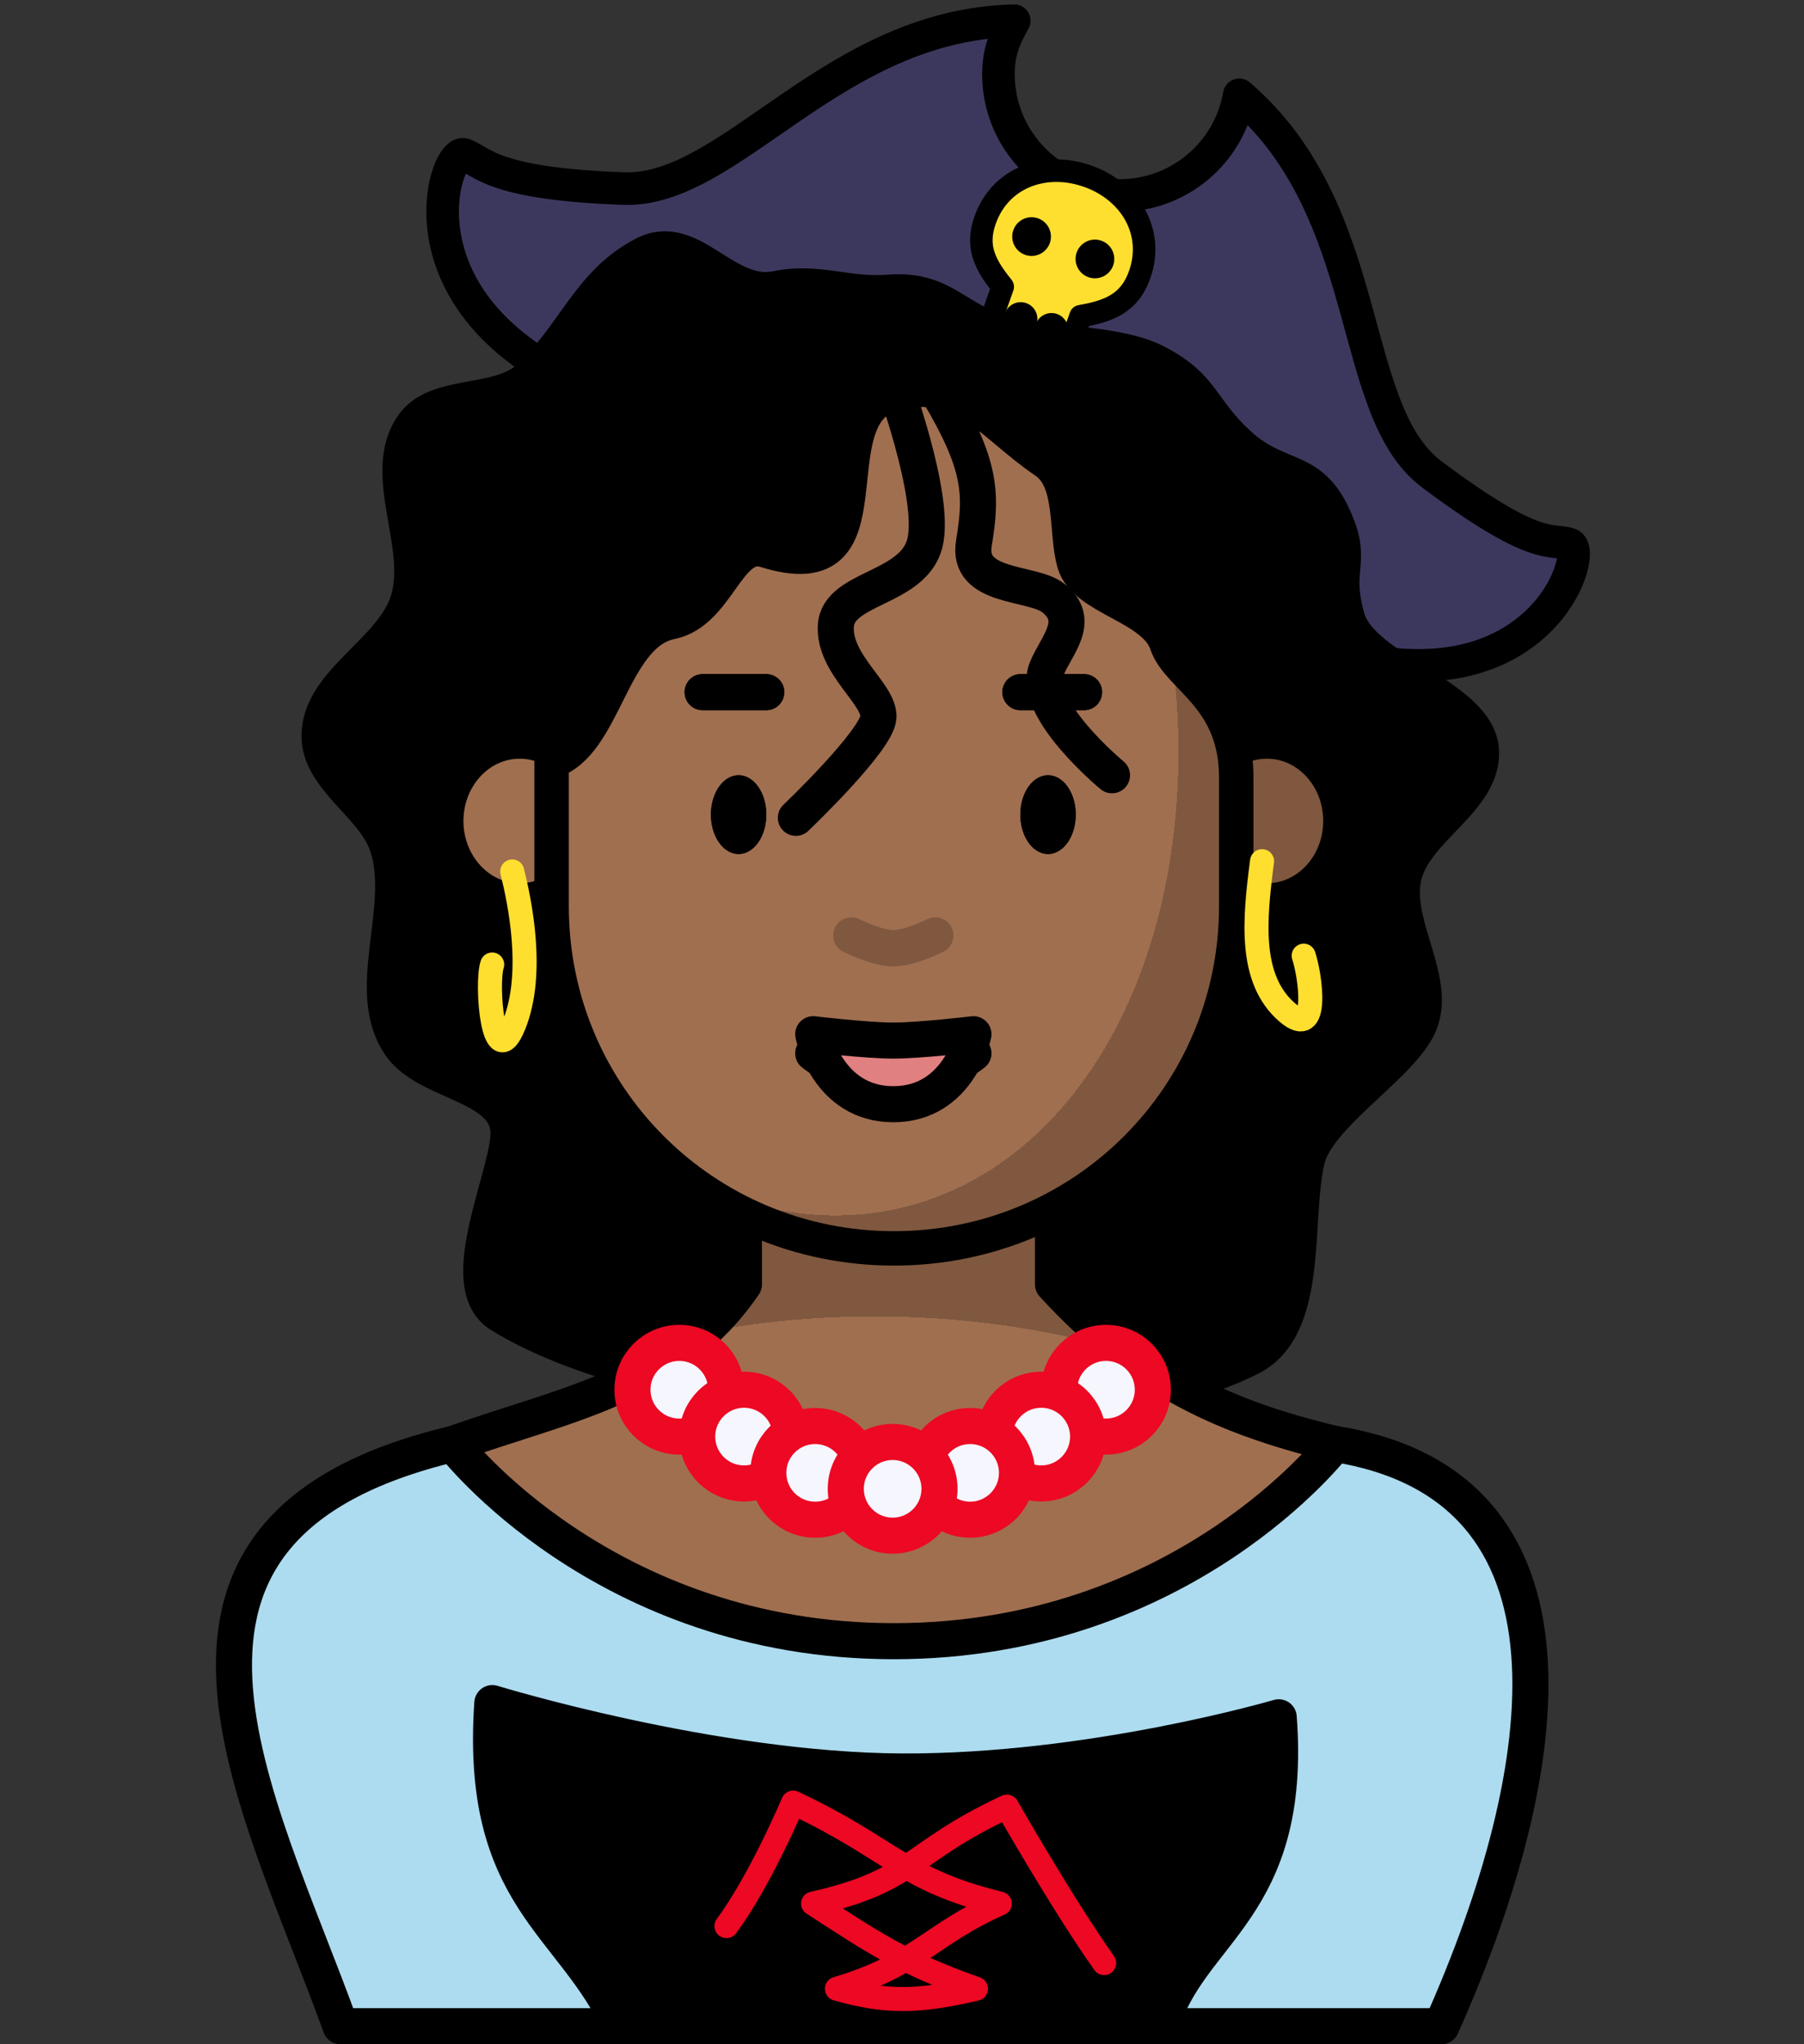 <?xml version="1.0" encoding="UTF-8" standalone="no"?>
<svg
   xmlns:osb="http://www.openswatchbook.org/uri/2009/osb"
   xmlns:dc="http://purl.org/dc/elements/1.1/"
   xmlns:cc="http://creativecommons.org/ns#"
   xmlns:rdf="http://www.w3.org/1999/02/22-rdf-syntax-ns#"
   xmlns:svg="http://www.w3.org/2000/svg"
   xmlns="http://www.w3.org/2000/svg"
   xmlns:xlink="http://www.w3.org/1999/xlink"
   xmlns:sodipodi="http://sodipodi.sourceforge.net/DTD/sodipodi-0.dtd"
   xmlns:inkscape="http://www.inkscape.org/namespaces/inkscape"
   width="150mm"
   height="170mm"
   viewBox="0 0 150 170"
   version="1.1"
   id="svg3147"
   inkscape:version="1.0 (4035a4fb49, 2020-05-01)"
   sodipodi:docname="piratef.svg">
  <rect x="0" y="0" width="150" height="170" fill="#333333" stroke="none"/>
  <defs
     id="defs3141">
    <pattern
       patternUnits="userSpaceOnUse"
       width="8.713"
       height="7.611"
       patternTransform="translate(-2054.333,1959.279)"
       id="carreau-pt">
      <rect
         style="fill:#800000;fill-opacity:1;stroke:none;stroke-width:1.086;stroke-linecap:round;stroke-linejoin:round;stroke-miterlimit:4;stroke-dasharray:none;stop-color:#000000"
         id="rect119919"
         width="8.713"
         height="7.611"
         x="-2.2737368e-13"
         y="6.2746067e-06" />
      <path
         style="fill:#800000;stroke:#c11a1a;stroke-width:1.81;stroke-linecap:butt;stroke-linejoin:miter;stroke-miterlimit:4;stroke-dasharray:none;stroke-opacity:1"
         d="M 3.075,7.611 V 0"
         id="path119921" />
      <path
         style="fill:#c11a1a;fill-opacity:1;stroke:#c11a1a;stroke-width:1.81;stroke-linecap:butt;stroke-linejoin:miter;stroke-miterlimit:4;stroke-dasharray:none;stroke-opacity:1"
         d="M 1.3287401e-5,4.79 H 8.713"
         id="path119923" />
    </pattern>
    <pattern
       patternUnits="userSpaceOnUse"
       width="85"
       height="85"
       patternTransform="translate(-1862,1832)"
       id="pattern115842">
      <rect
         style="fill:#800000;fill-opacity:1;stroke:none;stroke-width:11.339;stroke-linecap:round;stroke-linejoin:round;stroke-miterlimit:4;stroke-dasharray:none;stop-color:#000000"
         id="rect104700"
         width="85"
         height="85"
         x="3.4178149e-05"
         y="0" />
      <path
         style="fill:#800000;stroke:#c11a1a;stroke-width:18.898;stroke-linecap:butt;stroke-linejoin:miter;stroke-miterlimit:4;stroke-dasharray:none;stroke-opacity:1"
         d="M 30,85 V 1.0187008e-5"
         id="path104779" />
      <path
         style="fill:#c11a1a;fill-opacity:1;stroke:#c11a1a;stroke-width:18.898;stroke-linecap:butt;stroke-linejoin:miter;stroke-miterlimit:4;stroke-dasharray:none;stroke-opacity:1"
         d="M 0,53.5 H 85"
         id="path107256" />
    </pattern>
    <pattern
       id="carreau-vert"
       patternTransform="translate(-4914.837,100.067)"
       height="8.541"
       width="9.515"
       patternUnits="userSpaceOnUse">
      <rect
         style="color:#000000;overflow:visible;fill:url(#linearGradient4920);fill-opacity:1;stroke:#3d662c;stroke-width:1.355;stroke-linecap:square;stroke-linejoin:miter;stroke-miterlimit:4;stroke-dasharray:none;stroke-opacity:1;stop-color:#000000"
         id="rect4918"
         width="8.16"
         height="7.186"
         x="0.678"
         y="0.678" />
    </pattern>
    <linearGradient
       y2="37.991"
       x2="-1234.215"
       y1="37.991"
       x1="-1248.374"
       gradientTransform="matrix(0.963,0,0,0.848,1201.063,-26.799)"
       gradientUnits="userSpaceOnUse"
       id="linearGradient4920"
       xlink:href="#linearGradient4905"
       inkscape:collect="always" />
    <linearGradient
       osb:paint="solid"
       id="linearGradient4905">
      <stop
         id="stop4903"
         offset="0"
         style="stop-color:#3f9320;stop-opacity:1;" />
    </linearGradient>
    <pattern
       id="pattern115842-0-4"
       patternTransform="translate(-1862,1832)"
       height="85"
       width="85"
       patternUnits="userSpaceOnUse">
      <rect
         y="0"
         x="3.4178149e-05"
         height="85"
         width="85"
         id="rect104700-3-5"
         style="fill:#800000;fill-opacity:1;stroke:none;stroke-width:11.339;stroke-linecap:round;stroke-linejoin:round;stroke-miterlimit:4;stroke-dasharray:none;stop-color:#000000" />
      <path
         id="path104779-9-5"
         d="M 30,85 V 1.0187008e-5"
         style="fill:#800000;stroke:#c11a1a;stroke-width:18.898;stroke-linecap:butt;stroke-linejoin:miter;stroke-miterlimit:4;stroke-dasharray:none;stroke-opacity:1" />
      <path
         id="path107256-5-6"
         d="M 0,53.5 H 85"
         style="fill:#c11a1a;fill-opacity:1;stroke:#c11a1a;stroke-width:18.898;stroke-linecap:butt;stroke-linejoin:miter;stroke-miterlimit:4;stroke-dasharray:none;stroke-opacity:1" />
    </pattern>
    <radialGradient
       gradientUnits="userSpaceOnUse"
       gradientTransform="matrix(0.331,0.003,-0.002,0.192,254.215,-128.201)"
       r="195.663"
       fy="602.332"
       fx="-391.231"
       cy="602.332"
       cx="-391.231"
       id="radialGradient23876-9-3-7-7-3"
       xlink:href="#linearGradient453754"
       inkscape:collect="always" />
    <linearGradient
       id="linearGradient453754"
       inkscape:collect="always">
      <stop
         id="stop453746"
         offset="0"
         style="stop-color:#a06f50;stop-opacity:1" />
      <stop
         style="stop-color:#a06f50;stop-opacity:1"
         offset="0.704"
         id="stop453748" />
      <stop
         style="stop-color:#7f583f;stop-opacity:1"
         offset="0.704"
         id="stop453750" />
      <stop
         id="stop453752"
         offset="1"
         style="stop-color:#7f583f;stop-opacity:1" />
    </linearGradient>
    <radialGradient
       r="29.964"
       fy="144.489"
       fx="-213.612"
       cy="144.489"
       cx="-213.612"
       gradientTransform="matrix(1.545,-0.27,0.454,2.159,378.809,-464.098)"
       gradientUnits="userSpaceOnUse"
       id="radialGradient4100"
       xlink:href="#linearGradient453754"
       inkscape:collect="always" />
  </defs>
  <sodipodi:namedview
     inkscape:snap-smooth-nodes="true"
     inkscape:object-paths="true"
     id="base"
     pagecolor="#ffffff"
     bordercolor="#666666"
     borderopacity="1.0"
     inkscape:pageopacity="0.0"
     inkscape:pageshadow="2"
     inkscape:zoom="0.35"
     inkscape:cx="-54.950046"
     inkscape:cy="75.913708"
     inkscape:document-units="mm"
     inkscape:current-layer="layer1"
     inkscape:document-rotation="0"
     showgrid="false"
     inkscape:window-width="1920"
     inkscape:window-height="1017"
     inkscape:window-x="-8"
     inkscape:window-y="-8"
     inkscape:window-maximized="1" />
  <g
     inkscape:label="Calque 1"
     inkscape:groupmode="layer"
     id="layer1">
    <g
       id="g1254">
      <path
         sodipodi:nodetypes="cccscsscssccsc"
         id="path5152-1-2"
         style="mix-blend-mode:normal;fill:#3c385d;fill-opacity:1;fill-rule:evenodd;stroke:#000000;stroke-width:2.71;stroke-linecap:round;stroke-linejoin:round;stroke-miterlimit:4;stroke-dasharray:none;stroke-opacity:1"
         d="M 84.333,1.723 C 69.179,2.05 60.8,16.004 51.855,15.682 40.938,15.29 40.154,13.449 38.609,12.855 c -1.545,-0.594 -5.494,10.832 7.292,18.02 9.946,5.591 22.786,-0.849 28.213,1.07 4.577,1.618 7.096,4.4 8.103,4.756 1.008,0.356 4.714,-0.224 9.291,1.395 5.427,1.919 11.364,14.999 22.614,16.903 14.463,2.447 17.948,-9.24 16.373,-9.749 -1.575,-0.509 -2.716,0.748 -11.453,-5.809 -7.128,-5.349 -4.592,-21.76 -15.999,-31.556 -0.834,4.837 -5.03,8.372 -9.939,8.372 -5.57,-8.1e-5 -10.086,-4.516 -10.086,-10.086 -3.1e-5,-1.744 0.452,-2.93 1.313,-4.447 z" />
      <g
         style="mix-blend-mode:normal"
         id="g4517"
         transform="translate(-50.364,149.654)">
        <g
           id="g1203">
          <path
             style="mix-blend-mode:normal;fill:#000000;fill-opacity:1;stroke:#000000;stroke-width:3;stroke-linecap:butt;stroke-linejoin:miter;stroke-miterlimit:4;stroke-dasharray:none;stroke-opacity:1"
             d="m 91.944,-40.351 c -4.038,-2.523 1.062,-12.245 0.684,-15.442 -0.438,-3.706 -6.696,-3.823 -8.892,-6.84 -3.27,-4.492 0.554,-11.337 -1.134,-16.631 -1.1,-3.448 -5.732,-5.642 -5.67,-9.26 0.077,-4.455 6.033,-6.901 7.371,-11.15 1.457,-4.628 -2.374,-10.556 0.378,-14.552 1.971,-2.862 7.074,-1.624 9.638,-3.969 3.826,-3.499 5.024,-7.936 9.638,-10.3 3.909,-2.003 6.686,3.76 10.987,2.868 3.407,-0.706 5.844,0.592 9.312,0.313 4.758,-0.382 5.552,2.537 10.207,3.591 3.507,0.794 8.895,0.576 12.078,2.25 3.936,2.071 3.55,3.802 6.829,6.807 3.195,2.928 5.8,1.8 7.699,5.695 2.025,4.152 0.024,4.269 1.286,8.713 1.253,4.412 10.932,6.475 11.15,11.056 0.194,4.069 -5.488,6.43 -6.426,10.394 -0.975,4.124 3.087,8.902 1.134,12.662 -1.743,3.356 -8.305,7.249 -9.184,10.927 -1.185,4.961 0.345,13.889 -4.703,16.453 -14.272,7.248 -48.808,4.896 -62.383,-3.586 z"
             id="path41705-1-7"
             sodipodi:nodetypes="ssssssssssssssssssssss" />
          <g
             style="mix-blend-mode:normal"
             transform="translate(625.066,94.038)"
             id="g105219-9">
            <ellipse
               style="color:#000000;overflow:visible;fill:#a06f50;fill-opacity:1;stroke:#000000;stroke-width:3;stroke-linecap:round;stroke-miterlimit:4;stroke-dasharray:none;stroke-opacity:1;stop-color:#000000"
               id="path861-2-7-9-3-7-6"
               cx="-531.491"
               cy="-175.419"
               rx="6.176"
               ry="6.679" />
            <ellipse
               ry="6.679"
               rx="6.176"
               cy="-175.419"
               cx="-469.355"
               id="path861-0-6-0-9-0-8-3"
               style="color:#000000;overflow:visible;fill:#7f583f;fill-opacity:1;stroke:#000000;stroke-width:3;stroke-linecap:round;stroke-miterlimit:4;stroke-dasharray:none;stroke-opacity:1;stop-color:#000000" />
          </g>
          <path
             sodipodi:nodetypes="cccccccsccc"
             d="m 112.219,-57.168 v 14.325 c -5.824,8.507 -14.888,9.956 -24.19,13.267 -13.88,4.94 -13.392,12.097 -13.392,12.097 V -1.154 H 174.748 V -17.479 c 0,0 -0.371,-9.014 -13.392,-12.097 -10.082,-2.387 -16.719,-5.952 -23.435,-13.267 v -14.325 z"
             style="mix-blend-mode:normal;fill:url(#radialGradient23876-9-3-7-7-3);fill-opacity:1;stroke:#000000;stroke-width:3;stroke-linecap:round;stroke-linejoin:round;stroke-miterlimit:4;stroke-dasharray:none;stroke-opacity:1;stop-color:#000000"
             id="rect8920-2-3-3-1-8" />
          <path
             sodipodi:nodetypes="sssscssscsss"
             d="m 124.692,-116.924 c 5.761,-1.475 8.023,2.557 12.58,5.652 2.393,1.625 1.636,5.872 2.419,8.487 0.876,2.927 6.627,3.547 7.682,6.677 0.967,2.869 5.891,4.393 5.783,11.353 v 10.453 c 0,15.769 -12.695,28.464 -28.464,28.464 -15.769,0 -28.464,-12.695 -28.464,-28.464 v -12.04 c 4.457,-1.325 4.976,-10.564 9.936,-11.572 3.948,-0.802 4.744,-6.935 7.834,-5.964 11.002,3.459 3.828,-11.288 10.694,-13.045 z"
             style="mix-blend-mode:normal;fill:url(#radialGradient4100);fill-opacity:1;stroke:#000000;stroke-width:2.863;stroke-linecap:round;stroke-linejoin:round;stop-color:#000000"
             id="rect1621-7-1-3" />
          <path
             sodipodi:nodetypes="czc"
             id="path2252-4-7-1-5-0-3"
             d="m 121.156,-71.856 c 0,0 2.102,1.058 3.487,1.058 1.384,0 3.487,-1.058 3.487,-1.058"
             style="mix-blend-mode:normal;fill:none;fill-opacity:1;stroke:#7f583f;stroke-width:3;stroke-linecap:round;stroke-linejoin:miter;stroke-miterlimit:4;stroke-dasharray:none;stroke-opacity:1" />
          <path
             sodipodi:nodetypes="czc"
             id="path2252-47-6-7-9-5"
             d="m 117.981,-62.061 c 0,0 2.461,2.117 6.662,2.117 4.201,0 6.662,-2.117 6.662,-2.117"
             style="mix-blend-mode:normal;fill:none;stroke:#000000;stroke-width:3;stroke-linecap:round;stroke-linejoin:miter;stroke-miterlimit:4;stroke-dasharray:none;stroke-opacity:1" />
          <g
             style="mix-blend-mode:normal"
             transform="translate(334.379,-223.059)"
             id="g2407-6-6-8-1-5">
            <path
               d="m -220.299,141.149 a 2.301,3.274 0 0 1 -2.279,3.274 2.301,3.274 0 0 1 -2.323,-3.21 2.301,3.274 0 0 1 2.234,-3.336 2.301,3.274 0 0 1 2.367,3.145"
               style="color:#000000;overflow:visible;fill:#000000;fill-opacity:1;stroke:none;stroke-width:3;stroke-linecap:round;stroke-linejoin:round;stroke-miterlimit:4;stroke-dasharray:none;stroke-opacity:1;stop-color:#000000"
               id="path984-6-3-0-1-1-6"
               sodipodi:type="arc"
               sodipodi:cx="-222.59987"
               sodipodi:cy="141.14864"
               sodipodi:rx="2.3012009"
               sodipodi:ry="3.2740517"
               sodipodi:start="0"
               sodipodi:end="6.2442187"
               sodipodi:open="true"
               sodipodi:arc-type="arc" />
            <path
               d="m -194.571,141.149 a 2.301,3.274 0 0 1 -2.279,3.274 2.301,3.274 0 0 1 -2.323,-3.21 2.301,3.274 0 0 1 2.234,-3.336 2.301,3.274 0 0 1 2.367,3.145"
               sodipodi:arc-type="arc"
               sodipodi:open="true"
               sodipodi:end="6.2442187"
               sodipodi:start="0"
               sodipodi:ry="3.2740517"
               sodipodi:rx="2.3012009"
               sodipodi:cy="141.14864"
               sodipodi:cx="-196.87254"
               sodipodi:type="arc"
               id="path984-3-2-8-9-4-8-2"
               style="color:#000000;overflow:visible;fill:#000000;fill-opacity:1;stroke:none;stroke-width:3;stroke-linecap:round;stroke-linejoin:round;stroke-miterlimit:4;stroke-dasharray:none;stroke-opacity:1;stop-color:#000000" />
          </g>
          <g
             style="mix-blend-mode:normal"
             transform="translate(321.081,-207.165)"
             id="g66903-6-50-4-2-7">
            <path
               id="path66722-4-6-8-6-4"
               d="m -185.872,115.072 h 5.292"
               style="fill:none;stroke:#000000;stroke-width:3;stroke-linecap:round;stroke-linejoin:round;stroke-miterlimit:4;stroke-dasharray:none;stroke-opacity:1" />
            <path
               id="path66722-1-5-1-4-8-8"
               d="m -212.295,115.072 h 5.292"
               style="fill:none;stroke:#000000;stroke-width:3;stroke-linecap:round;stroke-linejoin:round;stroke-miterlimit:4;stroke-dasharray:none;stroke-opacity:1" />
          </g>
          <path
             sodipodi:nodetypes="czczc"
             id="path2252-8-9-7-0-6-3"
             d="m 131.305,-63.648 c 0,0 -1.183,5.821 -6.662,5.821 -5.479,0 -6.662,-5.821 -6.662,-5.821 0,0 4.434,0.529 6.662,0.529 2.228,0 6.662,-0.529 6.662,-0.529 z"
             style="mix-blend-mode:normal;fill:#e08080;fill-opacity:1;stroke:#000000;stroke-width:3;stroke-linecap:round;stroke-linejoin:round;stroke-miterlimit:4;stroke-dasharray:none;stroke-opacity:1" />
          <path
             sodipodi:nodetypes="czc"
             id="path2252-4-57-8-6-0-0"
             d="m 121.156,-71.856 c 0,0 2.102,1.058 3.487,1.058 1.384,0 3.487,-1.058 3.487,-1.058"
             style="mix-blend-mode:normal;fill:#000000;fill-opacity:0;stroke:#7f583f;stroke-width:3;stroke-linecap:round;stroke-linejoin:miter;stroke-miterlimit:4;stroke-dasharray:none;stroke-opacity:1" />
          <g
             style="mix-blend-mode:normal"
             transform="translate(334.379,-223.059)"
             id="g2407-3-9-5-7-6">
            <path
               d="m -220.299,141.149 a 2.301,3.274 0 0 1 -2.279,3.274 2.301,3.274 0 0 1 -2.323,-3.21 2.301,3.274 0 0 1 2.234,-3.336 2.301,3.274 0 0 1 2.367,3.145"
               style="color:#000000;overflow:visible;fill:#000000;fill-opacity:1;stroke:none;stroke-width:3;stroke-linecap:round;stroke-linejoin:round;stroke-miterlimit:4;stroke-dasharray:none;stroke-opacity:1;stop-color:#000000"
               id="path984-6-9-0-9-5-6"
               sodipodi:type="arc"
               sodipodi:cx="-222.59987"
               sodipodi:cy="141.14864"
               sodipodi:rx="2.3012009"
               sodipodi:ry="3.2740517"
               sodipodi:start="0"
               sodipodi:end="6.2442187"
               sodipodi:open="true"
               sodipodi:arc-type="arc" />
            <path
               d="m -194.571,141.149 a 2.301,3.274 0 0 1 -2.279,3.274 2.301,3.274 0 0 1 -2.323,-3.21 2.301,3.274 0 0 1 2.234,-3.336 2.301,3.274 0 0 1 2.367,3.145"
               sodipodi:arc-type="arc"
               sodipodi:open="true"
               sodipodi:end="6.2442187"
               sodipodi:start="0"
               sodipodi:ry="3.2740517"
               sodipodi:rx="2.3012009"
               sodipodi:cy="141.14864"
               sodipodi:cx="-196.87254"
               sodipodi:type="arc"
               id="path984-3-2-1-7-5-5-0"
               style="color:#000000;overflow:visible;fill:#000000;fill-opacity:1;stroke:none;stroke-width:3;stroke-linecap:round;stroke-linejoin:round;stroke-miterlimit:4;stroke-dasharray:none;stroke-opacity:1;stop-color:#000000" />
          </g>
          <g
             style="mix-blend-mode:normal"
             transform="translate(321.081,-207.165)"
             id="g66903-1-4-5-1-3">
            <path
               id="path66722-3-3-2-7-5"
               d="m -185.872,115.072 h 5.292"
               style="fill:none;stroke:#000000;stroke-width:3;stroke-linecap:round;stroke-linejoin:round;stroke-miterlimit:4;stroke-dasharray:none;stroke-opacity:1" />
            <path
               id="path66722-1-6-7-9-3-2"
               d="m -212.295,115.072 h 5.292"
               style="fill:none;stroke:#000000;stroke-width:3;stroke-linecap:round;stroke-linejoin:round;stroke-miterlimit:4;stroke-dasharray:none;stroke-opacity:1" />
          </g>
          <path
             style="fill:none;fill-rule:evenodd;stroke:#000000;stroke-width:3;stroke-linecap:round;stroke-linejoin:miter;stroke-miterlimit:4;stroke-dasharray:none;stroke-opacity:1"
             d="m 124.465,-118.441 c 0,0 3.768,10.08 2.803,13.943 -0.966,3.863 -7.189,3.648 -7.403,6.867 -0.215,3.219 3.648,5.687 3.541,7.618 -0.107,1.931 -6.867,8.369 -6.867,8.369"
             id="path3814"
             sodipodi:nodetypes="csssc" />
          <path
             style="fill:none;fill-rule:evenodd;stroke:#000000;stroke-width:3;stroke-linecap:round;stroke-linejoin:miter;stroke-miterlimit:4;stroke-dasharray:none;stroke-opacity:1"
             d="m 128.38,-117.008 c 3.552,5.973 3.657,8.361 2.964,12.51 -0.64,3.833 4.84,3.186 6.593,4.57 2.406,1.899 0.251,3.931 -0.549,5.905 -1.323,3.259 5.437,8.839 5.437,8.839"
             id="path3816"
             sodipodi:nodetypes="csssc" />
          <path
             style="fill:none;fill-opacity:1;fill-rule:evenodd;stroke:#fedf30;stroke-width:2;stroke-linecap:round;stroke-linejoin:miter;stroke-miterlimit:4;stroke-dasharray:none;stroke-opacity:1"
             d="m 155.303,-78.037 c -0.644,4.915 -1.102,9.83 2.101,12.585 2.723,2.342 1.892,-3.133 1.361,-4.726"
             id="path4112"
             sodipodi:nodetypes="csc" />
          <path
             sodipodi:nodetypes="csc"
             id="path4112-6"
             d="m 92.957,-77.184 c 0.618,2.482 1.881,8.459 0.152,12.746 -1.745,4.325 -2.352,-3.414 -1.821,-5.007"
             style="mix-blend-mode:normal;fill:none;fill-opacity:1;fill-rule:evenodd;stroke:#fedf30;stroke-width:2;stroke-linecap:round;stroke-linejoin:miter;stroke-miterlimit:4;stroke-dasharray:none;stroke-opacity:1" />
          <path
             id="rect8920-2-3-3-1-8-1"
             style="mix-blend-mode:normal;fill:#addcf0;fill-opacity:1;stroke:#000000;stroke-width:3;stroke-linecap:round;stroke-linejoin:round;stroke-miterlimit:4;stroke-dasharray:none;stroke-opacity:1;stop-color:#000000"
             d="m 88.029,-29.576 c -29.098,6.945 -16.27,29.246 -9.347,48.422 h 91.531 c 9.627,-21.558 12.8,-44.981 -8.856,-48.422 0,0 -12.512,16.404 -36.664,16.404 -24.151,0 -36.664,-16.404 -36.664,-16.404 z"
             sodipodi:nodetypes="cccczc" />
          <path
             style="fill:#000000;fill-rule:evenodd;stroke:#000000;stroke-width:3;stroke-linecap:round;stroke-linejoin:round;stroke-miterlimit:4;stroke-dasharray:none;stroke-opacity:1"
             d="m 91.301,-8.024 c 0,0 18.25,5.61 34.035,5.687 15.785,0.077 31.352,-4.506 31.352,-4.506 1.193,15.946 -7.435,17.687 -9.799,25.69 H 101.95 C 97.996,10.171 90.194,8.199 91.301,-8.024 Z"
             id="path4159"
             sodipodi:nodetypes="czcccc" />
          <g
             id="g4221">
            <circle
               r="3.896"
               cy="-34.083"
               cx="106.847"
               id="path4161"
               style="color:#000000;overflow:visible;fill:#f5f6fe;fill-opacity:1;stroke:#ed0823;stroke-width:3;stroke-linecap:round;stroke-linejoin:round;stroke-miterlimit:4;stroke-dasharray:none;stroke-opacity:1;stop-color:#000000" />
            <circle
               style="color:#000000;overflow:visible;mix-blend-mode:normal;fill:#f5f6fe;fill-opacity:1;stroke:#ed0823;stroke-width:3;stroke-linecap:round;stroke-linejoin:round;stroke-miterlimit:4;stroke-dasharray:none;stroke-opacity:1;stop-color:#000000"
               id="path4161-4"
               cx="112.231"
               cy="-30.187"
               r="3.896" />
            <circle
               style="color:#000000;overflow:visible;mix-blend-mode:normal;fill:#f5f6fe;fill-opacity:1;stroke:#ed0823;stroke-width:3;stroke-linecap:round;stroke-linejoin:round;stroke-miterlimit:4;stroke-dasharray:none;stroke-opacity:1;stop-color:#000000"
               id="path4161-5"
               cx="118.144"
               cy="-27.17"
               r="3.896" />
            <circle
               style="color:#000000;overflow:visible;mix-blend-mode:normal;fill:#f5f6fe;fill-opacity:1;stroke:#ed0823;stroke-width:3;stroke-linecap:round;stroke-linejoin:round;stroke-miterlimit:4;stroke-dasharray:none;stroke-opacity:1;stop-color:#000000"
               id="path4161-8"
               cx="142.325"
               cy="-34.083"
               r="3.896" />
            <circle
               style="color:#000000;overflow:visible;mix-blend-mode:normal;fill:#f5f6fe;fill-opacity:1;stroke:#ed0823;stroke-width:3;stroke-linecap:round;stroke-linejoin:round;stroke-miterlimit:4;stroke-dasharray:none;stroke-opacity:1;stop-color:#000000"
               id="path4161-99"
               cx="136.942"
               cy="-30.187"
               r="3.896" />
            <circle
               transform="scale(1,-1)"
               style="color:#000000;overflow:visible;mix-blend-mode:normal;fill:#f5f6fe;fill-opacity:1;stroke:#ed0823;stroke-width:3;stroke-linecap:round;stroke-linejoin:round;stroke-miterlimit:4;stroke-dasharray:none;stroke-opacity:1;stop-color:#000000"
               id="path4161-9"
               cx="131.029"
               cy="27.17"
               r="3.896" />
            <circle
               style="color:#000000;overflow:visible;mix-blend-mode:normal;fill:#f5f6fe;fill-opacity:1;stroke:#ed0823;stroke-width:3;stroke-linecap:round;stroke-linejoin:round;stroke-miterlimit:4;stroke-dasharray:none;stroke-opacity:1;stop-color:#000000"
               id="path4161-0"
               cx="124.586"
               cy="-25.843"
               r="3.896" />
          </g>
        </g>
      </g>
      <path
         sodipodi:nodetypes="cccccccc"
         id="path910"
         d="m 60.403,160.173 c 2.798,-3.759 5.546,-10.269 5.546,-10.269 8.3,3.914 9.057,6.4 17.183,8.399 -5.669,2.489 -6.857,5.101 -13.54,7.083 3.972,1.124 6.63,1.158 11.557,0 -6.095,-2.162 -8.426,-3.777 -13.54,-7.083 8.487,-1.911 7.968,-4.276 16.114,-8.064 0,0 4.677,8.198 8.085,13.009"
         style="mix-blend-mode:normal;fill:none;fill-rule:evenodd;stroke:#ed0823;stroke-width:2;stroke-linecap:round;stroke-linejoin:round;stroke-miterlimit:4;stroke-dasharray:none;stroke-opacity:1" />
      <g
         style="mix-blend-mode:normal"
         id="g4723"
         transform="translate(-50.364,152.299)">
        <g
           id="g4732"
           transform="rotate(19.454,135.174,-236.857)">
          <path
             sodipodi:nodetypes="cscccccsc"
             d="m 173.484,-145.183 c -3.753,0.016 -6.786,2.533 -6.786,6.286 3e-5,2.36 1.221,3.494 3.228,4.736 v 2.993 h 6.916 v -2.842 c 2.152,-1.205 3.485,-2.421 3.485,-4.888 -3e-5,-3.764 -3.051,-6.286 -6.815,-6.286 -0.009,-2e-5 -0.019,-2e-5 -0.028,0 z"
             style="color:#000000;overflow:visible;mix-blend-mode:normal;fill:#fedf30;fill-opacity:1;stroke:#000000;stroke-width:1.873;stroke-linecap:round;stroke-linejoin:round;stroke-miterlimit:4;stroke-dasharray:none;stroke-opacity:1;stop-color:#000000"
             id="path3466-5" />
          <g
             style="mix-blend-mode:normal"
             transform="matrix(0.624,0,0,0.624,338.156,-21.554)"
             id="g3487-2">
            <circle
               style="color:#000000;overflow:visible;fill:#000000;fill-opacity:1;stroke:none;stroke-width:2;stroke-linecap:round;stroke-linejoin:round;stroke-miterlimit:4;stroke-dasharray:none;stroke-opacity:1;stop-color:#000000"
               id="path3468-8"
               cx="-268.202"
               cy="-188.049"
               r="2.58" />
            <circle
               r="2.58"
               cy="-188.049"
               cx="-259.25"
               id="path3468-0-3"
               style="color:#000000;overflow:visible;mix-blend-mode:normal;fill:#000000;fill-opacity:1;stroke:none;stroke-width:2;stroke-linecap:round;stroke-linejoin:round;stroke-miterlimit:4;stroke-dasharray:none;stroke-opacity:1;stop-color:#000000" />
          </g>
          <g
             style="mix-blend-mode:normal"
             transform="matrix(0.832,0,0,0.832,350.425,38.409)"
             id="g3525-3">
            <circle
               r="1.669"
               cy="-204.99"
               cx="-214.185"
               id="path3468-4-0"
               style="color:#000000;overflow:visible;mix-blend-mode:normal;fill:#000000;fill-opacity:1;stroke:none;stroke-width:1.294;stroke-linecap:round;stroke-linejoin:round;stroke-miterlimit:4;stroke-dasharray:none;stroke-opacity:1;stop-color:#000000" />
            <circle
               style="color:#000000;overflow:visible;mix-blend-mode:normal;fill:#000000;fill-opacity:1;stroke:none;stroke-width:1.294;stroke-linecap:round;stroke-linejoin:round;stroke-miterlimit:4;stroke-dasharray:none;stroke-opacity:1;stop-color:#000000"
               id="path3468-0-0-4"
               cx="-210.92"
               cy="-204.99"
               r="1.669" />
          </g>
        </g>
      </g>
    </g>
  </g>
</svg>
